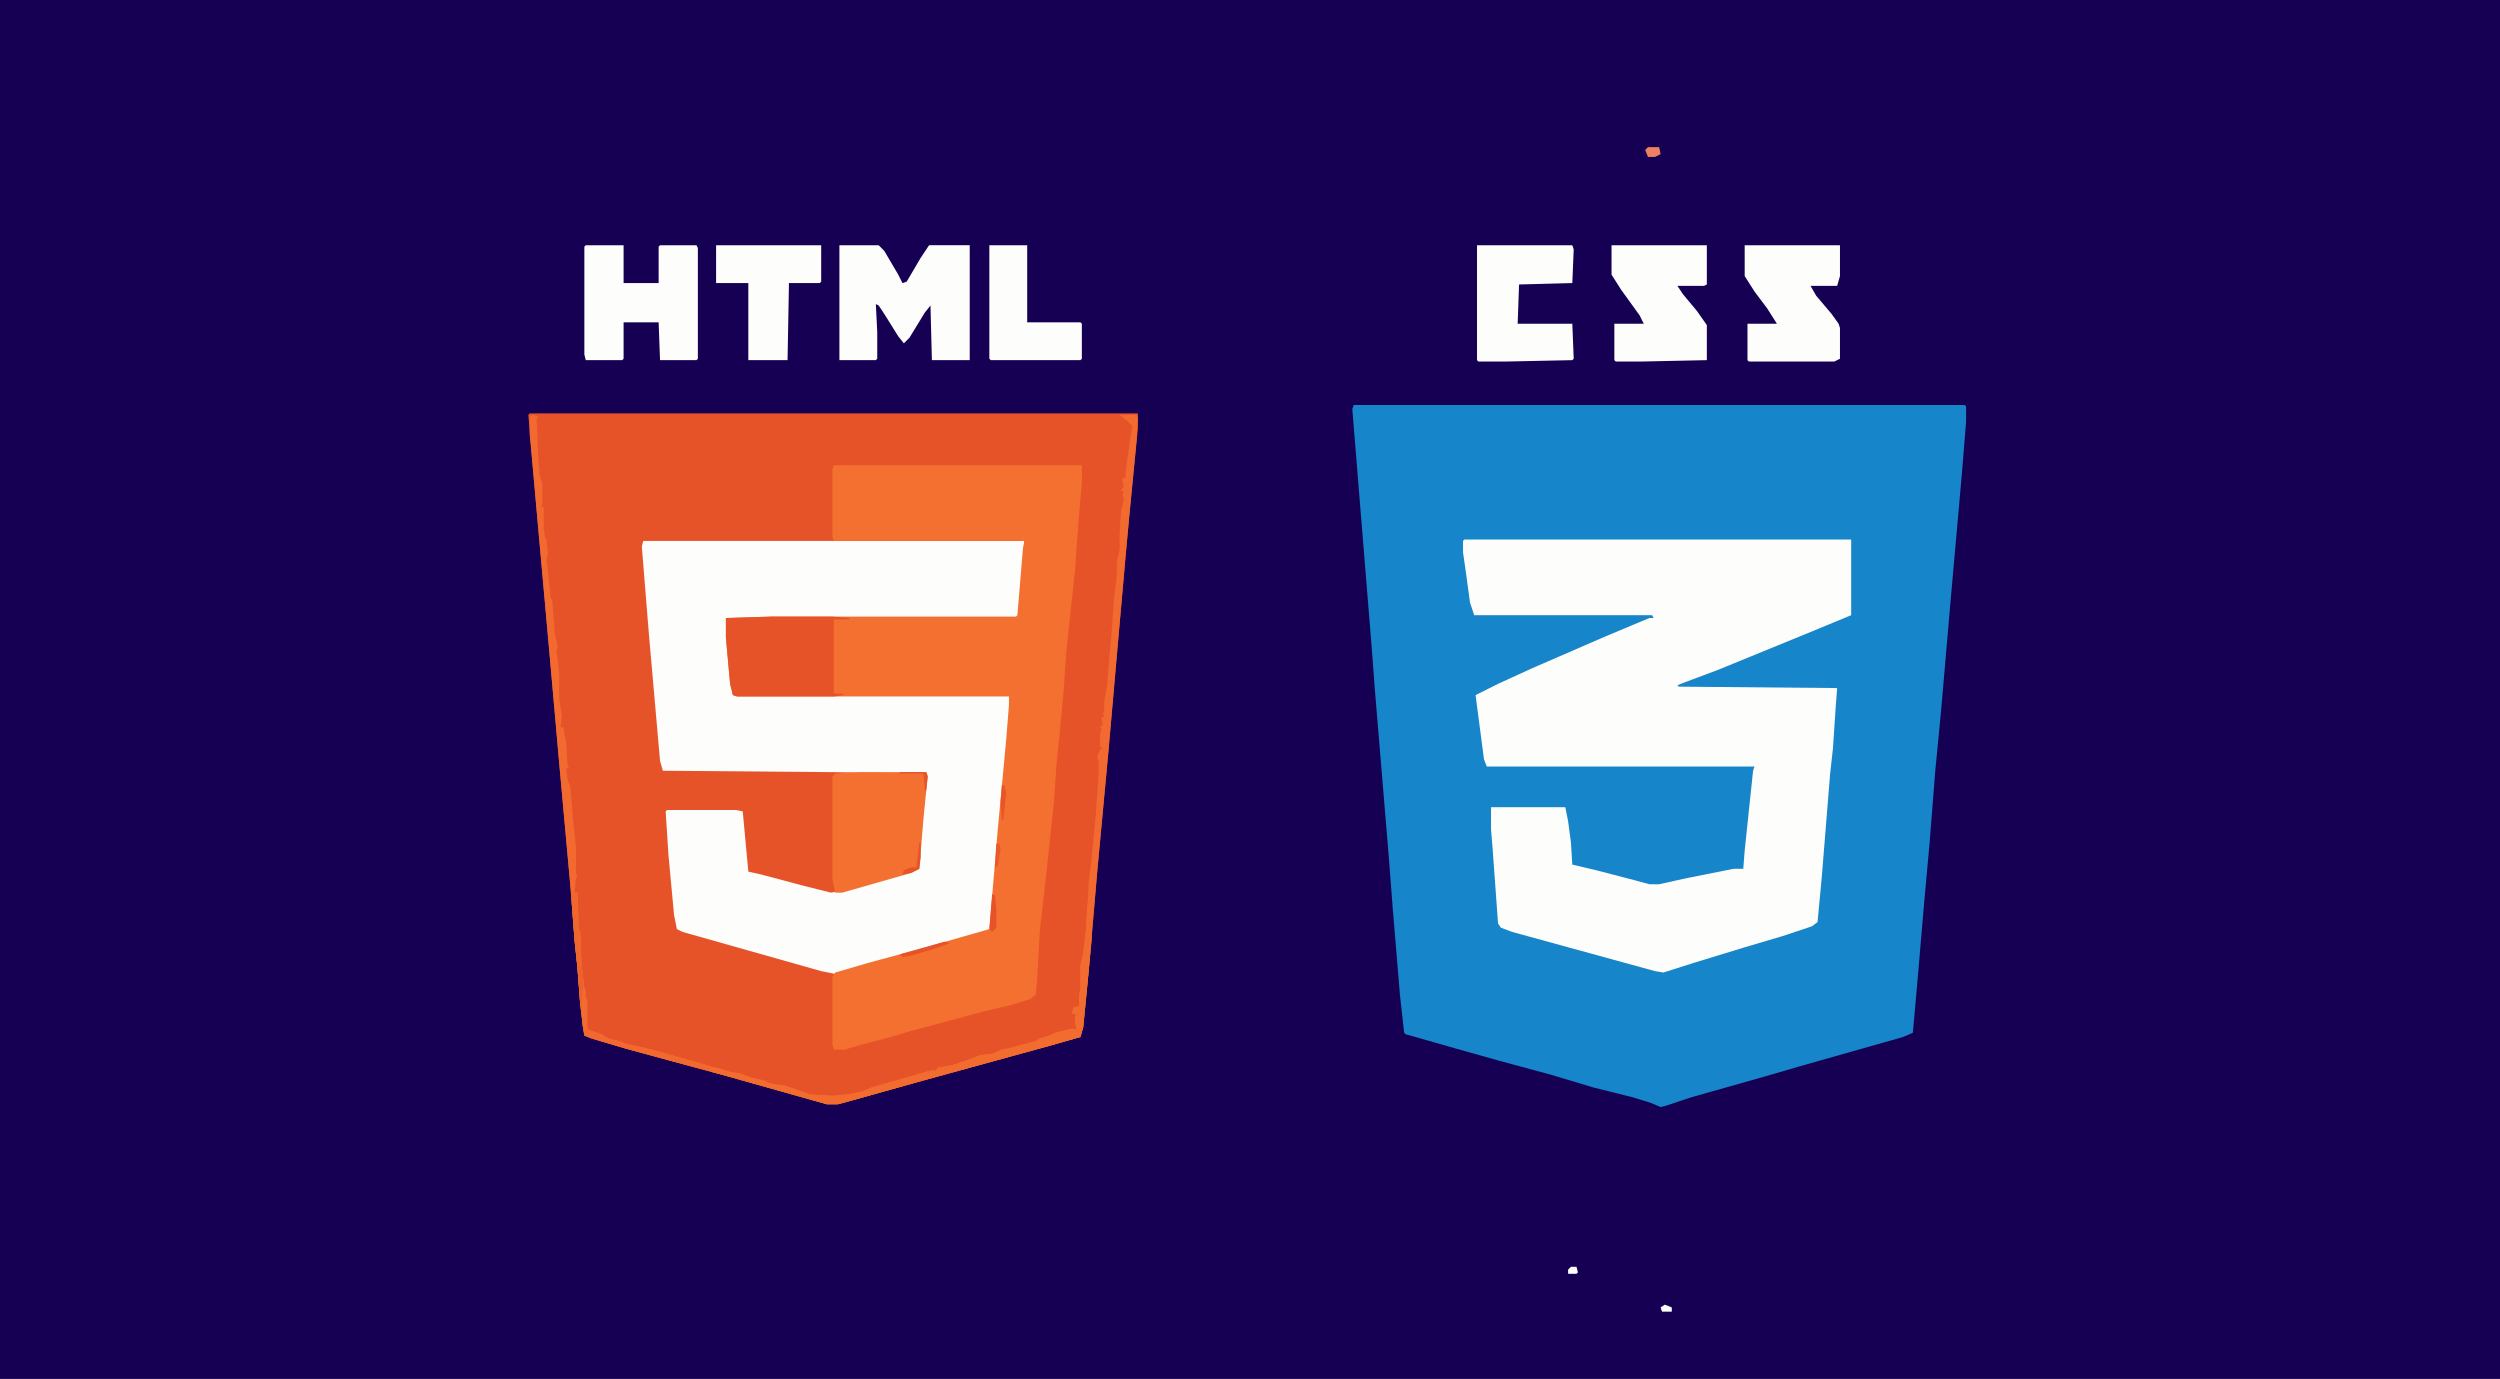 <?xml version="1.0" encoding="UTF-8"?>
<svg version="1.1" viewBox="0 0 1784 984" width="446" height="246" xmlns="http://www.w3.org/2000/svg">
<path transform="translate(0)" d="m0 0h1784v984h-1784z" fill="#160054"/>
<path transform="translate(966,289)" d="m0 0h436l1 1v11l-3 37-8 90-7 81-4 41-4 51-4 44-4 47-3 34-1 11-7 3-74 21-24 7-53 15-18 6-4 1-7-3-13-4-28-7-30-9-37-10-32-9-35-10-1-1-3-27-5-60-3-39-10-120-2-27-14-172z" fill="#1685CA"/>
<path transform="translate(378,295)" d="m0 0h434v11l-6 60-10 113-5 57-8 86-6 70-4 41-2 7-21 6-91 25-50 14-11 3h-8l-71-20-70-19-27-8-5-2-1-6-2-17-2-26-2-19-3-39-8-88-7-79-9-100-4-45-2-24z" fill="#E75329"/>
<path transform="translate(1045,385)" d="m0 0h276v54l-29 12-66 27-24 9-5 2 1 1 113 1-1 13-2 30-2 18-6 74-3 32-4 3-21 7-27 8-36 11-22 7-6-1-102-28-8-3-2-3-4-55-1-12v-16h53l2 10 2 15 1 16 17 4 27 7 11 3h7l18-4 35-7h7l1-13 6-57 1-3h-191l-2-5-5-38-1-8 16-8 24-11 53-23 31-13h3l-1-2h-127l-3-9-3-22-2-14v-8z" fill="#FDFDFC"/>
<path transform="translate(459,386)" d="m0 0h272l-2 28-2 25-2 2h-207l4 47 1 8h197l1 1-1 18-6 69-3 31-4 48-8 3-42 12-48 13-13 4-10-2-99-28-4-2-2-10-4-43-2-31 1-1h49l5 1 4 43 9 2 30 8 20 5 11-2 36-10 15-5 3-36 3-32-66-1-122-1-2-7-8-91-5-62z" fill="#FDFDFC"/>
<path transform="translate(595,332)" d="m0 0h177v13l-2 22-3 41-6 56-2 29-3 32-2 19-2 29-5 47-2 18-3 26-2 36-1 10-4 3-13 4-21 5-52 14-17 5-12 3-14 4-3 1h-8l-1-4v-48l2-3 24-7 37-10 49-14 6-71 6-64 2-25v-6h-194l-3-1-2-8-3-33v-14l33-1h174l1-1 4-48 1-5h-136l-1-3v-48z" fill="#F47030"/>
<path transform="translate(599,175)" d="m0 0h28l4 4 10 17 3 6 3-1 10-17 6-9h29v82h-27l-1-39-4 5-11 18-4 4-4-5-10-16-4-6-2-1 1 20v19l-1 1h-26z" fill="#FDFDFC"/>
<path transform="translate(418,175)" d="m0 0h27v27h25v-26l1-1h26l1 2v79l-1 1h-26l-1-27h-25v26l-1 1h-26l-1-4v-77z" fill="#FDFDFC"/>
<path transform="translate(380,296)" d="m0 0 4 1-1 2 1 26 1 14 2 6v15l-1 2h2v15l1 7 1 1 1 10-1 4 3 28 1 1 1 12 1 13 2 8-1 4 1 5-1 1h1l1 10v18l2 12-1 8h2l1 6 1 5 1 16 1 2h-2l1 8 2 6 2 24 2 18v19l1 2-1 2-1 10h2l1 26 1 2 1 24 2 16 1 4v3l1 2v19l1 2 9 3 5 3 8 2 5 2 14 3 15 4 28 8 17 5 7 1 8 3 9 2 4 2 12 2 17 6 16 1 11-1 10-2 7-3 42-12h4l1-2 11-2 9-3 8-3 2-1 9-1 7-3 5-1 19-5 3-2 7-2 4-2 12-3 3 1-1-9 1-2-3-1 1-4 4-1v-7l1-6v-13-3l2-9 2-17 2-34 2-16 3-32 2-28v-10l-1-3 2-5 2-1-2-1v-9l1-3-1-3h2l-1-6h2l-1-3 1-1v-8l2-10 2-25 1-10 2-28 2-16v-10l2-9v-10l1-17 2-9-1-3 1-2-2-1 2-3-1-4v-2h2l1-10 3-20 1-7-4-4-5-4h12l1 2-1 17-8 84-7 80-5 57-8 86-6 70-4 41-2 7-21 6-91 25-50 14-11 3h-8l-71-20-70-19-27-8-5-2-1-6-2-17-2-26-2-19-3-39-8-88-7-79-9-100-4-45-1-10v-13z" fill="#F26A2F"/>
<path transform="translate(614,551)" d="m0 0h47l1 3-3 30-3 36-6 3-49 14h-5l-2-10v-73l2-2z" fill="#F47030"/>
<path transform="translate(1245,175)" d="m0 0h68v22l-2 7h-19l4 7 11 13 5 7 1 3v22l-4 2h-61l-1-1v-26h21l-7-11-9-12-7-11z" fill="#FDFDFC"/>
<path transform="translate(1150,175)" d="m0 0h68v28l-2 1h-19l4 6 10 12 7 10v25l-47 1h-18l-1-1v-26h21l-3-6-13-18-7-11z" fill="#FDFDFC"/>
<path transform="translate(1054,175)" d="m0 0h68l1 3-1 24-38 1-1 28h39l1 25-1 1-48 1h-19l-1-1z" fill="#FDFDFC"/>
<path transform="translate(551,440)" d="m0 0h43l12 1v1h-11v53h7v1l-7 1h-69l-3-1-2-8-3-33v-14z" fill="#E75329"/>
<path transform="translate(511,175)" d="m0 0h75v26l-1 1h-22l-1 55h-28v-55h-23z" fill="#FDFDFC"/>
<path transform="translate(706,175)" d="m0 0h27v55h38l1 1v25l-1 1h-64l-1-1z" fill="#FDFDFC"/>
<path transform="translate(777,645)" d="m0 0h1l1 6v20l-6 62-2 7-21 6-91 25-50 14-11 3h-8l-71-20-11-3-1-3h5l9 3 7 1 8 3 9 2 4 2 12 2 17 6 16 1 11-1 10-2 7-3 42-12h4l1-2 11-2 9-3 8-3 2-1 9-1 7-3 5-1 19-5 3-2 7-2 4-2 12-3 3 1-1-9 1-2-3-1 1-4 4-1v-7l1-6v-13-3l2-9 2-17 1-17z" fill="#F26C30"/>
<path transform="translate(408,634)" d="m0 0 1 3h3l1 26 1 2 1 24 2 16 1 4v3l1 2v19l1 2 9 3 5 3 8 2 5 2 14 3 15 4 28 8 3 2v2l-10-2-55-15-20-6-5-2-1-6-2-17-2-26-2-19-2-27z" fill="#F1692F"/>
<path transform="translate(408,634)" d="m0 0 1 3h3l1 26 1 2 1 24 1 7v9l-1 11h-1l-2-26-2-19-2-27z" fill="#F0672E"/>
<path transform="translate(708,638)" d="m0 0 2 1 1 10v13l-3 3-2-2z" fill="#E75329"/>
<path transform="translate(415,705)" d="m0 0 3 1-1 5 2 3v14l-1 5h-2l-1-11z" fill="#F26B2F"/>
<path transform="translate(674,672)" d="m0 0 4 1-11 4-17 5-6 1-2-2 25-7z" fill="#E75329"/>
<path transform="translate(1176,105)" d="m0 0h8l1 5-4 2h-5l-2-5z" fill="#EC8061"/>
<path transform="translate(656,601)" d="m0 0h1v11l-1 8-6 3-6 1 1-3 5-2h4z" fill="#E75329"/>
<path transform="translate(413,689)" d="m0 0h2l1 7v9l-1 11h-1l-1-16z" fill="#ED612C"/>
<path transform="translate(715,560)" d="m0 0 2 1 1 5-2 19h-1l-1-13z" fill="#E75529"/>
<path transform="translate(642,551)" d="m0 0h19l1 3-1 10h-1l-1-12h-17z" fill="#E75329"/>
<path transform="translate(711,602)" d="m0 0h2l1 4-2 12-2 1z" fill="#E9592A"/>
<path transform="translate(1188,931)" d="m0 0 5 2v3h-7l-1-3z" fill="#FDFDFC"/>
<path transform="translate(1121,904)" d="m0 0h4l1 4-1 1h-6v-3z" fill="#FDFDFC"/>
</svg>
